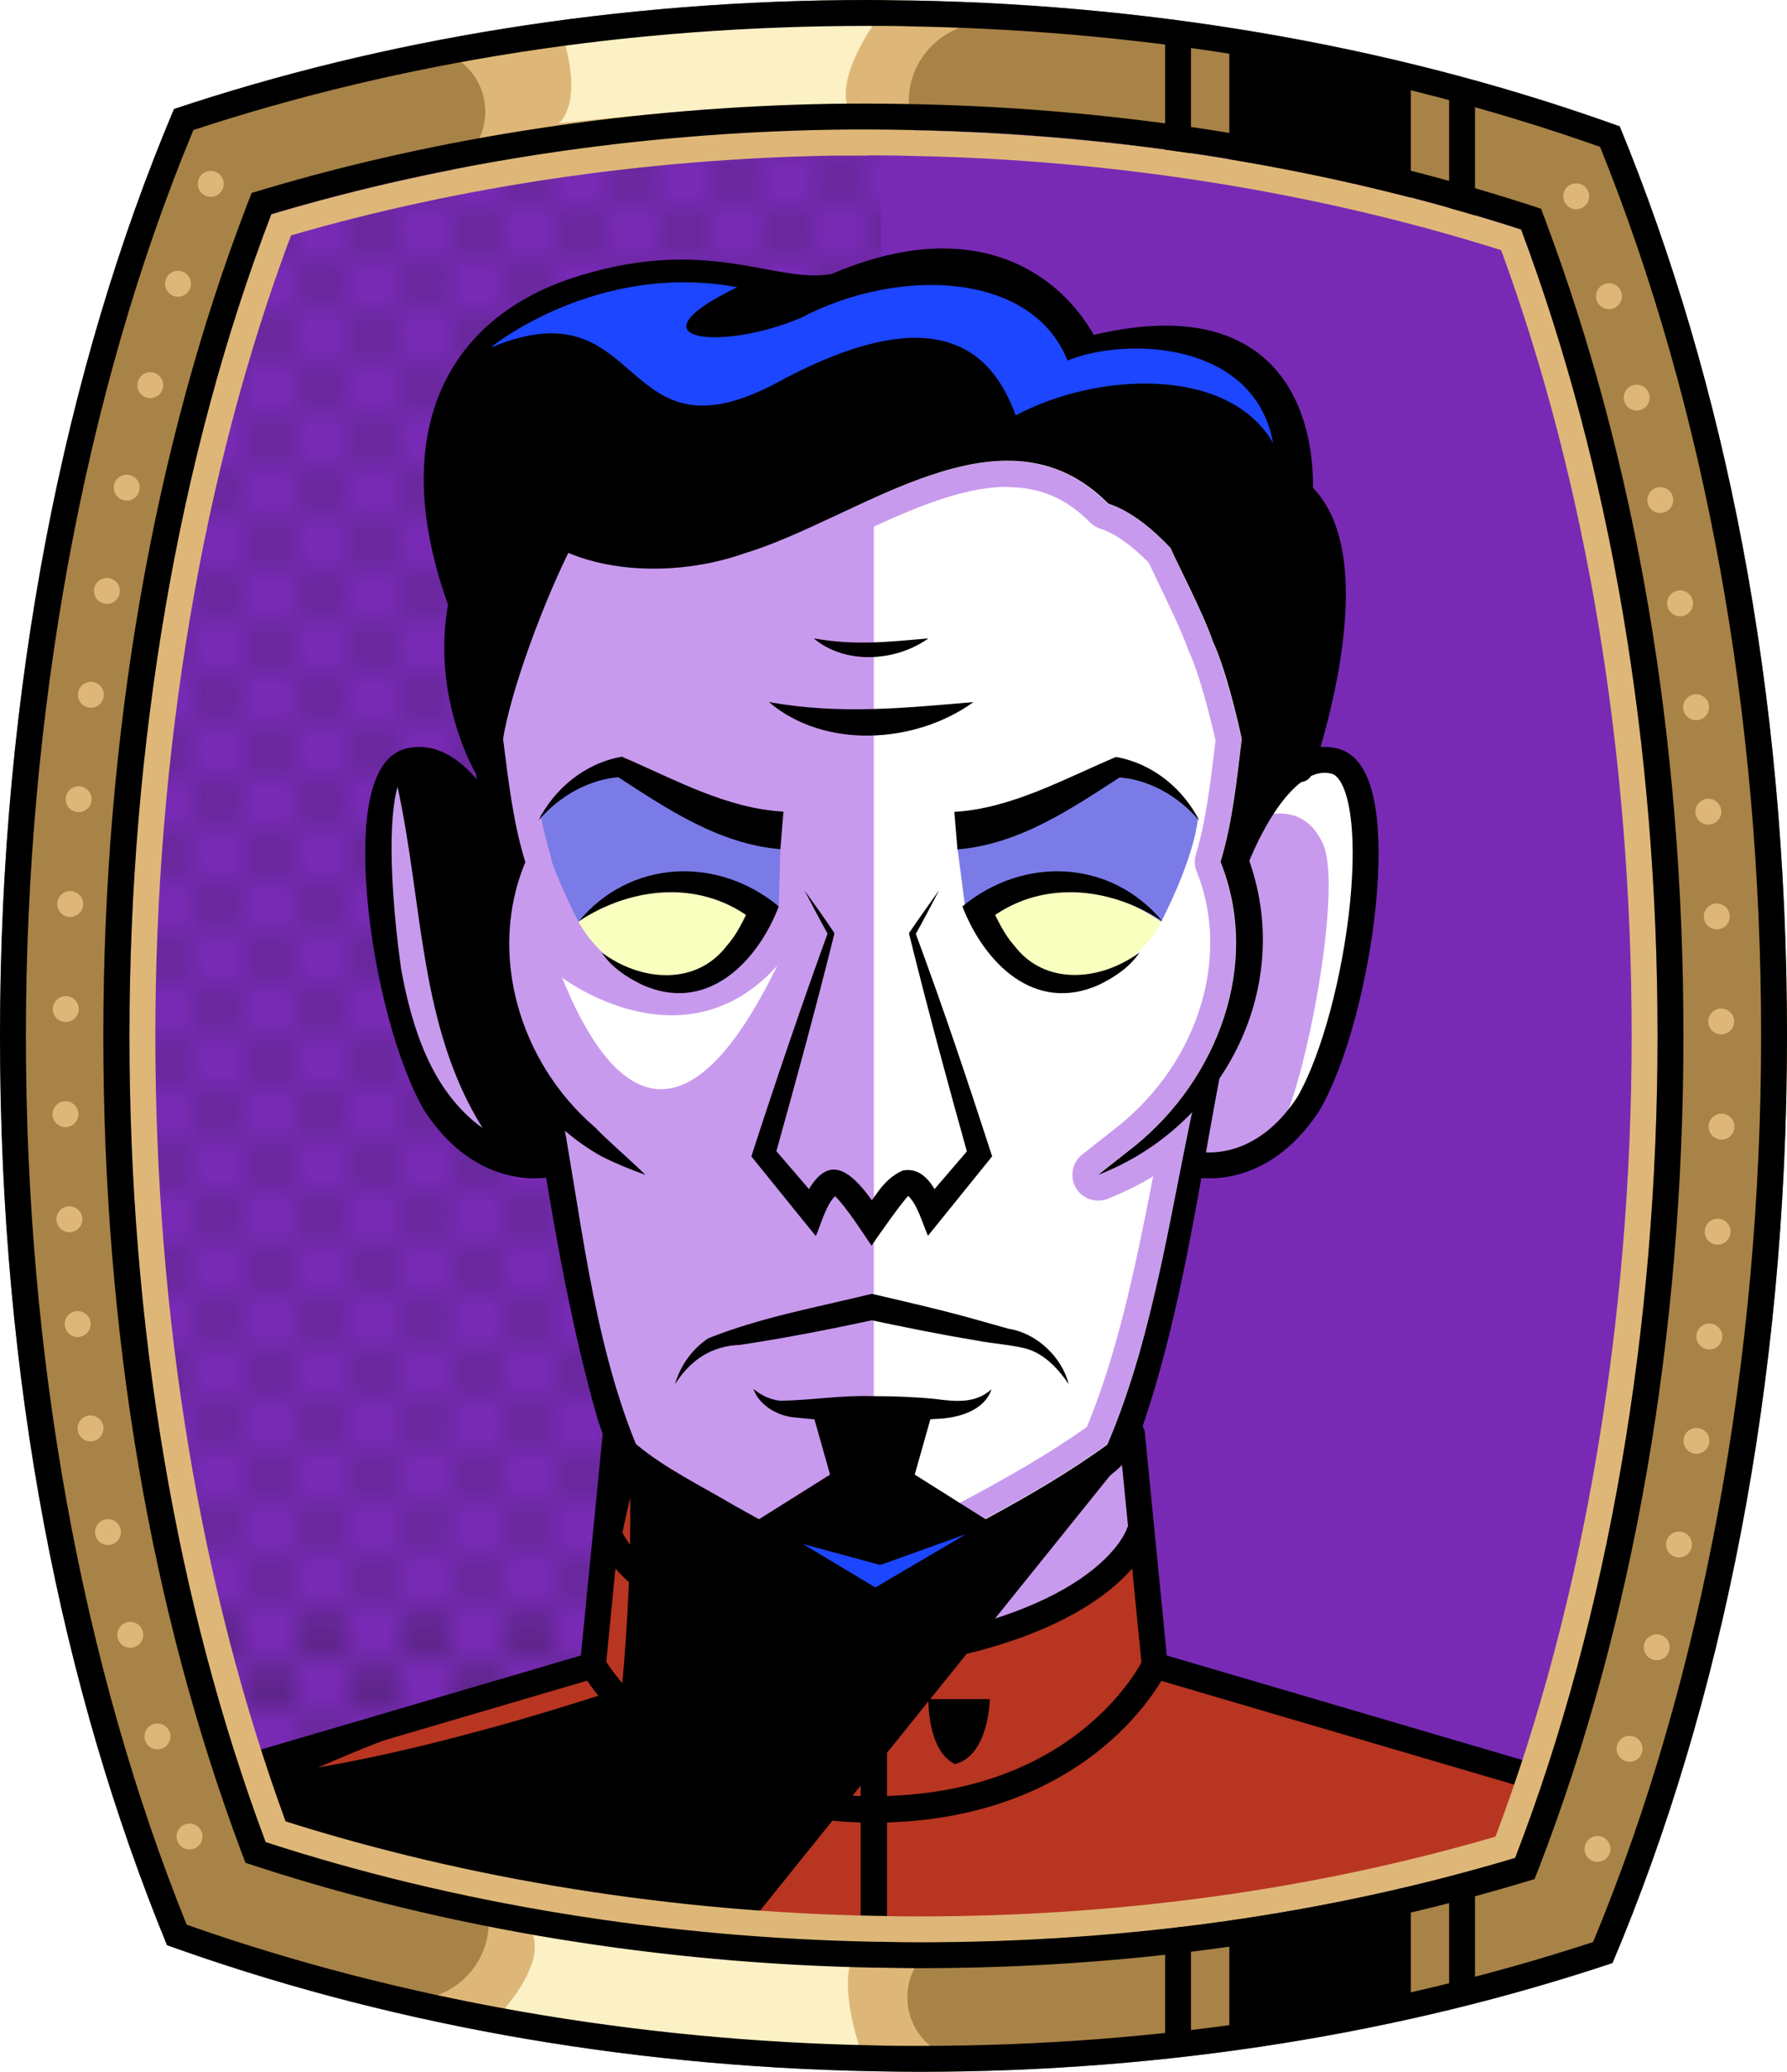 <?xml version="1.0" encoding="UTF-8"?><svg id="Capa_2" xmlns="http://www.w3.org/2000/svg" xmlns:xlink="http://www.w3.org/1999/xlink" viewBox="0 0 69.02 80"><defs><style>.cls-1{fill:#c89aed;}.cls-2{fill:#fff;}.cls-3{fill:#f8ffbf;}.cls-4{fill:#7b7be8;}.cls-5{fill:#a88347;}.cls-6{fill:#782ab5;}.cls-7,.cls-8,.cls-9{stroke:#000;stroke-miterlimit:10;}.cls-7,.cls-8,.cls-9,.cls-10,.cls-11,.cls-12{fill:none;}.cls-8,.cls-9,.cls-10{stroke-linecap:round;}.cls-13{fill:#1c46ff;}.cls-9{stroke-width:1.02px;}.cls-10{stroke:#deb778;stroke-dasharray:0 0 0 4.06;stroke-linejoin:round;}.cls-14{fill:#deb778;}.cls-15{fill:url(#USGS_19_Inundación_de_tierra_2);}.cls-12{stroke:#1d1d1b;stroke-dasharray:0 0 2 2;stroke-width:.3px;}.cls-16{fill:#fcf0c5;}.cls-17{fill:#b83521;}</style><pattern id="USGS_19_Inundación_de_tierra_2" x="0" y="0" width="72" height="72" patternTransform="translate(-164.48 -16135) rotate(-90)" patternUnits="userSpaceOnUse" viewBox="0 0 72 72"><g><rect class="cls-11" width="72" height="72"/><g><line class="cls-12" x1="71" y1="71" x2="144.44" y2="71"/><line class="cls-12" x1="71" y1="67" x2="144.44" y2="67"/><line class="cls-12" x1="71" y1="63" x2="144.44" y2="63"/><line class="cls-12" x1="71" y1="59" x2="144.44" y2="59"/><line class="cls-12" x1="71" y1="55" x2="144.44" y2="55"/><line class="cls-12" x1="71" y1="51" x2="144.44" y2="51"/><line class="cls-12" x1="71" y1="47" x2="144.44" y2="47"/><line class="cls-12" x1="71" y1="43" x2="144.44" y2="43"/><line class="cls-12" x1="71" y1="39" x2="144.44" y2="39"/><line class="cls-12" x1="71" y1="35" x2="144.44" y2="35"/><line class="cls-12" x1="71" y1="31" x2="144.44" y2="31"/><line class="cls-12" x1="71" y1="27" x2="144.44" y2="27"/><line class="cls-12" x1="71" y1="23" x2="144.44" y2="23"/><line class="cls-12" x1="71" y1="19" x2="144.44" y2="19"/><line class="cls-12" x1="71" y1="15" x2="144.44" y2="15"/><line class="cls-12" x1="71" y1="11" x2="144.44" y2="11"/><line class="cls-12" x1="71" y1="7" x2="144.44" y2="7"/><line class="cls-12" x1="71" y1="3" x2="144.44" y2="3"/></g><g><line class="cls-12" x1="-1" y1="71" x2="72.44" y2="71"/><line class="cls-12" x1="-1" y1="67" x2="72.44" y2="67"/><line class="cls-12" x1="-1" y1="63" x2="72.44" y2="63"/><line class="cls-12" x1="-1" y1="59" x2="72.44" y2="59"/><line class="cls-12" x1="-1" y1="55" x2="72.44" y2="55"/><line class="cls-12" x1="-1" y1="51" x2="72.44" y2="51"/><line class="cls-12" x1="-1" y1="47" x2="72.44" y2="47"/><line class="cls-12" x1="-1" y1="43" x2="72.44" y2="43"/><line class="cls-12" x1="-1" y1="39" x2="72.44" y2="39"/><line class="cls-12" x1="-1" y1="35" x2="72.44" y2="35"/><line class="cls-12" x1="-1" y1="31" x2="72.44" y2="31"/><line class="cls-12" x1="-1" y1="27" x2="72.44" y2="27"/><line class="cls-12" x1="-1" y1="23" x2="72.44" y2="23"/><line class="cls-12" x1="-1" y1="19" x2="72.44" y2="19"/><line class="cls-12" x1="-1" y1="15" x2="72.44" y2="15"/><line class="cls-12" x1="-1" y1="11" x2="72.44" y2="11"/><line class="cls-12" x1="-1" y1="7" x2="72.44" y2="7"/><line class="cls-12" x1="-1" y1="3" x2="72.44" y2="3"/><line class="cls-12" x1="1.04" y1="69" x2="74.48" y2="69"/><line class="cls-12" x1="1.04" y1="65" x2="74.48" y2="65"/><line class="cls-12" x1="1.04" y1="61" x2="74.48" y2="61"/><line class="cls-12" x1="1.04" y1="57" x2="74.48" y2="57"/><line class="cls-12" x1="1.04" y1="53" x2="74.48" y2="53"/><line class="cls-12" x1="1.04" y1="49" x2="74.48" y2="49"/><line class="cls-12" x1="1.04" y1="45" x2="74.48" y2="45"/><line class="cls-12" x1="1.04" y1="41" x2="74.48" y2="41"/><line class="cls-12" x1="1.04" y1="37" x2="74.48" y2="37"/><line class="cls-12" x1="1.04" y1="33" x2="74.48" y2="33"/><line class="cls-12" x1="1.04" y1="29" x2="74.48" y2="29"/><line class="cls-12" x1="1.04" y1="25" x2="74.48" y2="25"/><line class="cls-12" x1="1.04" y1="21" x2="74.48" y2="21"/><line class="cls-12" x1="1.04" y1="17" x2="74.48" y2="17"/><line class="cls-12" x1="1.04" y1="13" x2="74.48" y2="13"/><line class="cls-12" x1="1.04" y1="9" x2="74.48" y2="9"/><line class="cls-12" x1="1.04" y1="5" x2="74.48" y2="5"/><line class="cls-12" x1="1.04" y1="1" x2="74.48" y2="1"/></g><g><line class="cls-12" x1="-73" y1="71" x2=".44" y2="71"/><line class="cls-12" x1="-73" y1="67" x2=".44" y2="67"/><line class="cls-12" x1="-73" y1="63" x2=".44" y2="63"/><line class="cls-12" x1="-73" y1="59" x2=".44" y2="59"/><line class="cls-12" x1="-73" y1="55" x2=".44" y2="55"/><line class="cls-12" x1="-73" y1="51" x2=".44" y2="51"/><line class="cls-12" x1="-73" y1="47" x2=".44" y2="47"/><line class="cls-12" x1="-73" y1="43" x2=".44" y2="43"/><line class="cls-12" x1="-73" y1="39" x2=".44" y2="39"/><line class="cls-12" x1="-73" y1="35" x2=".44" y2="35"/><line class="cls-12" x1="-73" y1="31" x2=".44" y2="31"/><line class="cls-12" x1="-73" y1="27" x2=".44" y2="27"/><line class="cls-12" x1="-73" y1="23" x2=".44" y2="23"/><line class="cls-12" x1="-73" y1="19" x2=".44" y2="19"/><line class="cls-12" x1="-73" y1="15" x2=".44" y2="15"/><line class="cls-12" x1="-73" y1="11" x2=".44" y2="11"/><line class="cls-12" x1="-73" y1="7" x2=".44" y2="7"/><line class="cls-12" x1="-73" y1="3" x2=".44" y2="3"/><line class="cls-12" x1="-70.96" y1="69" x2="2.48" y2="69"/><line class="cls-12" x1="-70.96" y1="65" x2="2.48" y2="65"/><line class="cls-12" x1="-70.96" y1="61" x2="2.48" y2="61"/><line class="cls-12" x1="-70.96" y1="57" x2="2.48" y2="57"/><line class="cls-12" x1="-70.96" y1="53" x2="2.48" y2="53"/><line class="cls-12" x1="-70.96" y1="49" x2="2.48" y2="49"/><line class="cls-12" x1="-70.96" y1="45" x2="2.48" y2="45"/><line class="cls-12" x1="-70.96" y1="41" x2="2.48" y2="41"/><line class="cls-12" x1="-70.96" y1="37" x2="2.48" y2="37"/><line class="cls-12" x1="-70.96" y1="33" x2="2.48" y2="33"/><line class="cls-12" x1="-70.96" y1="29" x2="2.48" y2="29"/><line class="cls-12" x1="-70.96" y1="25" x2="2.48" y2="25"/><line class="cls-12" x1="-70.96" y1="21" x2="2.48" y2="21"/><line class="cls-12" x1="-70.96" y1="17" x2="2.48" y2="17"/><line class="cls-12" x1="-70.96" y1="13" x2="2.48" y2="13"/><line class="cls-12" x1="-70.96" y1="9" x2="2.48" y2="9"/><line class="cls-12" x1="-70.96" y1="5" x2="2.48" y2="5"/><line class="cls-12" x1="-70.96" y1="1" x2="2.48" y2="1"/></g></g></pattern></defs><g id="BG"><g><path class="cls-6" d="M64.02,40c0,11.47-1.89,22.39-5.5,31.74-7.2,2.16-14.94,3.26-23.02,3.26-.49,0-.98-.01-1.47-.02h-.17c-8.18-.15-16.29-1.47-23.6-3.85-3.45-9.22-5.26-19.93-5.26-31.13s1.89-22.38,5.48-31.73c6.73-2.01,14.13-3.13,21.6-3.26,.48-.01,.97-.01,1.45-.01,.54,0,1.08,.01,1.63,.02,8.16,.15,16.27,1.47,23.59,3.84,3.46,9.24,5.27,19.95,5.27,31.14Z"/><path class="cls-15" d="M34.03,5.59V74.98h-.17c-8.18-.15-16.29-1.47-23.6-3.85-3.45-9.22-5.26-19.93-5.26-31.13s1.89-22.38,5.48-31.73c6.73-2.01,14.13-3.13,21.6-3.26,.65,.16,1.3,.36,1.95,.58Z"/></g></g><g id="Characters"><g><path class="cls-1" d="M19.49,31.9s-2.03-3.47-4.15-2.37-.25,8.55,.85,11.59,3.13,3.81,5.08,3.72c1.52,7.02,2.62,11.08,2.62,11.08l-.31,3.73s2.83,3.56,9.06,4.23c1.15,1.86,1.07,2.11,1.07,2.11l1.28-2.24s7.01-.8,9.3-4.19c-.51-3.55-.68-4.48-.68-4.48l2.45-10.24s2.71,1.1,5.16-3.38,2.2-10.75,1.1-11.85-3.22-.34-3.22-.34l-1.35-9.22-7.62-4.57-6.52-.34-6.18,1.1-5.58,1.78-3.38,4.91s0,5.16,1.02,8.97Z"/><path class="cls-2" d="M33.75,59.79V18.5s5.21-3.68,8.97-.09c5.03,1.64,5.92,10.14,5.92,10.14l-1.08,5.03s1.08,1.35,.63,4.22-1.62,4.13-1.62,4.13l-3.41,13.82s-3.59,4.31-9.42,4.04Z"/><path d="M18.74,29.55s-1.54-3.27-.9-6.22c-1.92-5.84-1.35-9.43,4.42-11.93,4.62-1.86,7.76,.58,10.52-.51s6.6-1.22,9.3,2.56c5.9-1.54,8.21,1.8,8.14,5.64,2.44,3.01,1.03,7.89,.19,10.2-2.12,2.18-2.37,3.01-2.37,3.01,0,0,.58-2.56,.32-4.55s-2.89-7.05-2.89-7.05l-2.31-1.8s-1.92-3.4-7.05-1.22-10.52,5.39-14.68,3.08c-1.28,3.59-2.5,6.41-2.69,8.79Z"/><path class="cls-17" d="M23.58,59.66s2.68,3.29,9.06,4.23c1.11,2.18,1.07,2.48,1.07,2.48l1.27-2.62s6.04-.13,8.85-4.36c.94,4.23,.87,5.1,.87,5.1l14.76,4.23-.67,6.31s-17.71,1.95-30.66,1.54-18.72-4.29-18.72-4.29v-3.96l13.55-4.02,.6-4.63Z"/><path class="cls-3" d="M29.54,35.06s-4.46-2.15-7.2,.54c1.37,2.38,4.67,3.82,7.2-.54Z"/><path class="cls-3" d="M37.67,35.06s4.46-2.15,7.2,.54c-1.37,2.38-4.67,3.82-7.2-.54Z"/><path class="cls-4" d="M30.16,32.11l-.08,2.88s-3.67-2.17-7.74,.6c-1.36-2.66-1.52-4.06-1.52-4.06,0,0,1.52-1.73,3.21-1.81,2.72,1.4,6.13,2.39,6.13,2.39Z"/><path class="cls-4" d="M36.97,32.67l.32,2.45s3.48-2.3,7.56,.47c1.36-2.66,1.42-4.02,1.42-4.02,0,0-1.42-1.77-3.11-1.85-2.72,1.4-6.19,2.95-6.19,2.95Z"/><polygon points="43.58 56.1 28.58 74.74 10.72 71.7 9.77 68.49 22.69 64.42 23.89 55.93 33.52 61.13 43.58 56.1"/><path class="cls-17" d="M24.34,57.8c.03,2.48-.1,4.94-.32,7.39-1.97,.63-3.95,1.25-5.96,1.77-1.9,.51-3.82,.95-5.77,1.29,1.81-.8,3.65-1.5,5.52-2.13,1.86-.64,3.74-1.2,5.63-1.74l-.33,.4c.3-2.34,.69-4.67,1.24-6.99h0Z"/><path d="M19.65,33.07s-1.62-4.47-4-3.52c-2.19,1.62-.1,10.19,.67,11.9s2.48,3.46,4.95,3.39c-.19-1.78-.29-2.44-.29-2.44,0,0-3.05-4.85-1.33-9.33Z"/><path class="cls-1" d="M38.91,18.81h0c1.25,0,2.27,.43,3.19,1.36,.12,.12,.26,.2,.41,.25,.54,.17,1.18,.62,1.86,1.31,.09,.19,.21,.45,.35,.74,.4,.82,.94,1.95,1.18,2.64,.01,.03,.02,.06,.04,.09,.17,.36,.52,1.28,1.01,3.39l-.03,.24c-.17,1.41-.34,2.87-.73,4.16-.07,.22-.06,.45,.03,.66,1.32,3.28,.08,7.32-3,9.81l-1.42,1.12c-.39,.31-.49,.85-.25,1.28,.18,.32,.52,.5,.87,.5,.12,0,.24-.02,.36-.07,.61-.24,1.2-.53,1.76-.87,0,.02,0,.04-.01,.05-.64,3.25-1.31,6.62-2.55,9.63-1.96,1.39-4.17,2.55-6.31,3.67-.67,.35-1.34,.7-2,1.06-1.6-.84-3.21-1.71-4.77-2.58-.32-.19-.66-.38-1-.56-.87-.49-1.77-.99-2.51-1.57-1.14-2.9-1.69-6.2-2.21-9.4,.51,.24,1.02,.43,1.42,.58,.11,.04,.23,.06,.34,.06,.33,0,.66-.17,.84-.46,.25-.4,.19-.91-.14-1.24-.32-.32-.65-.62-.97-.91-.35-.32-.69-.62-.99-.93-.02-.02-.04-.04-.06-.06-2.68-2.32-3.67-6.06-2.4-9.1,.09-.22,.1-.46,.03-.68-.41-1.33-.6-2.82-.78-4.27l-.02-.17c.25-1.43,1.09-3.87,2.02-5.95,.86,.24,1.81,.37,2.79,.37,1.28,0,2.62-.22,3.75-.62,1.22-.37,2.47-.95,3.78-1.56,2.07-.97,4.22-1.98,6.11-1.98m0-1c-3.35,0-7.06,2.65-10.2,3.59-1.01,.36-2.22,.57-3.44,.57-1.14,0-2.3-.18-3.32-.61-1.07,2.2-2.23,5.39-2.51,7.17,.2,1.58,.39,3.25,.86,4.76-1.48,3.56-.21,7.75,2.67,10.24,.61,.63,1.33,1.21,1.97,1.85-.58-.21-1.16-.44-1.71-.73-.5-.28-.97-.61-1.41-.99,.7,4.06,1.21,8.34,2.74,12.09,1.12,.95,2.55,1.64,3.83,2.39,1.75,.97,3.51,1.92,5.28,2.85,3.06-1.68,6.29-3.17,9.11-5.22,1.72-4.03,2.36-8.53,3.28-12.85-1,1.06-2.24,1.91-3.65,2.46l1.42-1.12c3.2-2.59,4.89-7.03,3.31-10.97,.46-1.51,.63-3.17,.82-4.75-.14-.61-.62-2.68-1.11-3.75-.38-1.09-1.4-3.06-1.64-3.62-.65-.69-1.5-1.42-2.4-1.7-1.2-1.21-2.52-1.66-3.9-1.66h0Z"/><path class="cls-2" d="M48.7,31.54s1.63-.67,2.4,1.05-.67,9.2-1.63,10.93c3.55-4.12,3.45-10.54,3.26-12.46s-2.3-2.59-4.03,.48"/><path class="cls-2" d="M21.71,37.75s4.68,3.56,8.31-.46c-3.69,7.58-6.53,4.88-8.31,.46Z"/><path d="M22.12,21.01c-1.12,2.19-2.39,5.65-2.69,7.52,.2,1.58,.39,3.25,.86,4.76-1.48,3.55-.21,7.75,2.68,10.23,.61,.63,1.33,1.22,1.96,1.85-.57-.21-1.15-.44-1.7-.72-3.97-2.22-5.68-7.35-4.15-11.61,0,0,0,.44,0,.44-.47-1.65-.68-3.28-.84-4.96,.45-2.89,1.66-5.45,3.01-7.99,0,0,.88,.47,.88,.47h0Z"/><path class="cls-7" d="M19.65,33.28s-1.62-4.45-3.85-3.89-1.02,9.72,1.02,13.24c1.94,2.96,4.44,2.31,4.44,2.31"/><path d="M47.1,41.63c-.91,4.82-1.57,9.72-3.29,14.35-.82,1.34-2.89,2.07-4.18,2.93-1.97,1.1-3.96,2.16-5.96,3.21-1.93-1.02-3.86-2.05-5.77-3.11-1.4-.85-2.88-1.49-4.11-2.62-.42-.6-.52-1.08-.71-1.6-1.17-4.08-1.8-8.2-2.5-12.37,0,0,.99-.15,.99-.15,.85,4.46,1.28,9.3,2.99,13.49,1.12,.94,2.55,1.63,3.83,2.39,1.82,1.02,3.66,2,5.51,2.98,0,0-.47,0-.47,0,3.13-1.73,6.45-3.25,9.34-5.35,1.91-4.47,2.49-9.53,3.59-14.27,0,0,.73,.13,.73,.13h0Z"/><path class="cls-7" d="M47.7,33.28s1.62-4.45,3.85-3.89,1.02,9.72-1.02,13.24c-1.94,2.96-4.44,2.31-4.44,2.31"/><path d="M36.27,34.38c-.3,.58-.6,1.15-.92,1.72v-.1c1.06,2.86,2.03,5.75,2.97,8.65-.48,.59-2.02,2.5-2.48,3.07-.2-.46-.43-1.29-.81-1.58,0,0,.05,.01,.08,0-.32,.34-1.07,1.41-1.45,1.96-.43-.63-.92-1.42-1.44-1.95-.09-.07,.03,.02,.09-.01-.38,.29-.6,1.13-.8,1.59,0,0-.52-.64-.52-.64l-1.82-2.25-.15-.19c.94-2.9,1.92-5.78,2.96-8.65,0,0,.01,.1,.01,.1-.32-.57-.62-1.15-.92-1.72,.39,.54,.78,1.08,1.15,1.64v.06c-.72,2.89-1.5,5.75-2.3,8.61,0,0-.08-.41-.08-.41l1.88,2.19-.82,.15c1.04-2.53,2.1-1.33,3.18,.32,0,0-.83,0-.83,0,.51-.63,.81-1.38,1.61-1.74,.89-.17,1.31,.79,1.57,1.42,0,0-.82-.14-.82-.14l1.88-2.19-.08,.41c-.8-2.86-1.58-5.73-2.29-8.61,0,0-.01-.06-.01-.06,.37-.55,.76-1.09,1.15-1.64h0Z"/><path d="M41.28,53.45c-.4-.59-.9-1.11-1.51-1.33-.51-.18-1.49-.24-2.06-.36-1.4-.23-2.77-.51-4.14-.8h.2c-1.7,.37-3.45,.71-5.18,.97-1.1,.04-1.91,.57-2.52,1.52,.2-.69,.63-1.33,1.28-1.77,2.02-.81,4.2-1.2,6.32-1.72,1.43,.33,2.86,.66,4.26,1.06l1.03,.29c1.09,.17,2.06,1.1,2.32,2.15h0Z"/><path d="M38.3,53.63c-.28,.87-1.34,1.14-2.17,1.16-1.82,.16-3.65,.14-5.46-.06-.66-.06-1.36-.48-1.57-1.1,.32,.27,.68,.42,1.04,.46,1.18-.02,2.38-.22,3.56-.18,.81,0,1.62,.03,2.43,.11,.76,.1,1.55,.19,2.17-.38h0Z"/><path d="M20.36,18.88c.38,.73,1.33,1.29,2.15,1.55,2.97,1.07,5.85,.06,8.68-1.34,3.68-1.71,9.01-4.29,12.39-.58,0,0-.26-.17-.26-.17,1.18,.45,2.08,1.21,2.87,2.14,1.27,2.58,2.43,5.16,2.87,8.04-.17,1.67-.4,3.29-.87,4.93,0,0,0-.38,0-.38,1.87,5-.92,10.42-5.78,12.3,0,0,1.42-1.12,1.42-1.12,3.2-2.59,4.89-7.03,3.31-10.97,.46-1.51,.63-3.17,.82-4.75-.13-.61-.61-2.68-1.11-3.75-.37-1.09-1.4-3.06-1.64-3.62-.65-.69-1.5-1.42-2.4-1.71-4.1-4.14-9.66,.61-14.1,1.93-2.92,1.04-7.52,.88-9.29-2.18-.28-.66,.7-1.04,.94-.35h0Z"/><path class="cls-8" d="M18.79,29.58s-1.64-2.8-.97-6.27c-2.31-6.33-.3-10.65,4.69-12.18s7.31,.37,9.74-.06c5.3-2.31,8.46-.12,9.74,2.44,7.73-2.01,8.28,3.47,8.22,5.54,2.86,2.56,0,10.65,0,10.65"/><polyline class="cls-8" points="23.78 55.37 22.9 64.31 8.54 68.53"/><polyline class="cls-8" points="43.72 55.37 44.6 64.31 58.96 68.53"/><path class="cls-9" d="M44,59.21s-1.04,3.37-9.09,4.61c-.35,.69-.77,1.51-1.16,2.25-.39-.74-.82-1.56-1.17-2.25-8.04-1.24-9.08-4.61-9.08-4.61"/><path class="cls-9" d="M22.9,64.31s3.25,5.56,10.8,5.56c8.29,0,10.9-5.56,10.9-5.56"/><line class="cls-9" x1="33.75" y1="66.07" x2="33.75" y2="74.97"/><path d="M29.41,65.61h2.36s-.03,2.18-1.35,2.51c-1.08-.54-1.02-2.51-1.02-2.51Z"/><path d="M35.87,65.61h2.36s-.03,2.18-1.35,2.51c-1.08-.54-1.02-2.51-1.02-2.51Z"/><path d="M20.8,31.68c.59-1.19,1.77-2.21,3.22-2.46,2.03,.87,4.03,2,6.24,2.12l-.12,1.45c-2.4-.2-4.41-1.58-6.34-2.83l.23,.04c-1.23,.06-2.41,.72-3.22,1.67h0Z"/><path d="M46.31,31.68c-.81-.96-1.99-1.62-3.22-1.67,0,0,.23-.04,.23-.04-1.93,1.25-3.94,2.63-6.34,2.83l-.12-1.45c2.2-.13,4.21-1.26,6.24-2.12,1.45,.25,2.63,1.27,3.22,2.46h0Z"/><path d="M22.35,35.58c1.99-2.4,5.37-2.54,7.73-.58-.84,2.18-2.79,4.14-5.27,3.03-.62-.3-1.2-.69-1.57-1.25,1.54,1.14,3.66,1.28,4.83-.26,.39-.43,.65-.99,.91-1.54l.16,.59c-2-1.6-4.68-1.38-6.8,.01h0Z"/><path d="M44.91,35.58c-2.11-1.39-4.8-1.61-6.8-.01,0,0,.16-.59,.16-.59,.26,.55,.52,1.11,.91,1.54,1.16,1.53,3.29,1.39,4.83,.26-.37,.56-.95,.95-1.57,1.25-2.48,1.11-4.42-.84-5.27-3.03,2.37-1.96,5.74-1.82,7.73,.58h0Z"/><path d="M29.7,27.11c2.73,.49,5.2,.23,7.9,0-2.23,1.61-5.74,1.84-7.9,0h0Z"/><path d="M31.43,24.65c1.55,.28,2.88,.14,4.43,0-1.26,.9-3.21,1.03-4.43,0h0Z"/><polygon points="28.86 58.95 32.06 56.94 31.39 54.57 36 54.57 35.33 56.94 38.52 58.95 33.67 61.56 28.86 58.95"/><path class="cls-1" d="M15.35,30.36c1,4.59,.83,9.26,3.29,13.2-1.97-1.41-2.74-3.89-3.15-6.16-.27-1.92-.6-5.38-.13-7.04h0Z"/><path class="cls-13" d="M19,13.38s4.06-3.29,9.47-2.29c-4.35,2.12-.53,2.47,2.47,1.18,3.82-2,8.94-1.76,10.29,1.65,2.35-.94,7.23-.71,7.94,3.18-1.76-3-6.83-2.72-9.94-1.06-.88-2.41-2.94-4.65-9.17-1.29s-5.06-3.82-11.05-1.35Z"/><polygon class="cls-13" points="37.31 59.24 33.81 61.3 31.01 59.62 34 60.43 37.31 59.24"/></g></g><g id="Frame"><path class="cls-5" d="M62.56,4.88C54.4,1.94,45.12,.2,35.25,.02c-.57-.01-1.15-.02-1.72-.02C23.88,0,14.77,1.52,6.72,4.21,2.49,14.22,0,26.6,0,40s2.39,25.22,6.45,35.11c8.16,2.94,17.45,4.69,27.32,4.87,.58,.01,1.15,.02,1.73,.02,9.63,0,18.73-1.51,26.78-4.2,4.24-10.01,6.74-22.39,6.74-35.8s-2.4-25.24-6.46-35.12Zm-4.04,66.86c-7.2,2.16-14.94,3.26-23.02,3.26-.49,0-.98-.01-1.47-.02h-.17c-8.18-.15-16.29-1.47-23.6-3.85-3.45-9.22-5.26-19.93-5.26-31.13s1.89-22.38,5.48-31.73c6.73-2.01,14.13-3.13,21.6-3.26,.48-.01,.97-.01,1.45-.01,.54,0,1.08,.01,1.63,.02,8.16,.15,16.27,1.47,23.59,3.84,3.46,9.24,5.27,19.95,5.27,31.14s-1.89,22.39-5.5,31.74Z"/><path class="cls-14" d="M17.21,2.06h0c1.63,.63,2.06,2.75,.81,3.97l-1.26,1.22s8.35-2.37,18.84-1.69h0c-1-1.49-.45-3.52,1.14-4.34l1-.51S28.26-.43,17.21,2.06Z"/><path class="cls-16" d="M21.81,1.66s.7,2.18-.22,3.1c3.77-.41,7.98-.74,11.12-.74-.33-1.33,1.26-3.4,1.26-3.4,0,0-6.17-.26-12.16,1.03Z"/><path class="cls-14" d="M36.25,79.21h0c-1.52-.87-1.62-3.03-.2-4.04l1.43-1.02s-8.61,1.07-18.88-1.19h0c.76,1.63-.09,3.55-1.79,4.11l-1.07,.36s9.19,2.56,20.5,1.78Z"/><path class="cls-16" d="M19.28,77.8s1.76-1.83,1.3-3.09c4.43,.69,9.11,1.14,12.25,1.14-.33,1.33,.44,3.4,.44,3.4,0,0-8-.16-13.99-1.45Z"/><polygon points="47.48 1.77 47.48 6.73 54.49 8.44 54.49 2.62 47.48 1.77"/><line class="cls-7" x1="45.5" y1="1.23" x2="45.5" y2="6.29"/><line class="cls-7" x1="56.47" y1="3.67" x2="56.47" y2="8.73"/><polygon points="47.48 78.74 47.48 73.78 54.49 72.07 54.49 77.88 47.48 78.74"/><line class="cls-7" x1="45.5" y1="79.28" x2="45.5" y2="74.21"/><line class="cls-7" x1="56.47" y1="76.84" x2="56.47" y2="71.77"/><path d="M33.53,1c.56,0,1.14,0,1.7,.02,9.39,.17,18.33,1.74,26.57,4.65,4.07,10.08,6.22,21.94,6.22,34.33s-2.24,24.79-6.49,34.99c-8.12,2.66-16.87,4.01-26.03,4.01-.56,0-1.12,0-1.71-.02-9.25-.17-18.42-1.78-26.58-4.66C3.15,64.25,1,52.39,1,40S3.23,15.21,7.47,5.02C15.6,2.35,24.37,1,33.53,1m0-1C23.88,0,14.77,1.52,6.72,4.21,2.49,14.22,0,26.6,0,40s2.39,25.22,6.45,35.11c8.16,2.94,17.45,4.69,27.32,4.87,.58,.01,1.15,.02,1.73,.02,9.63,0,18.73-1.51,26.78-4.2,4.24-10.01,6.74-22.39,6.74-35.8s-2.4-25.24-6.46-35.12C54.4,1.94,45.12,.2,35.25,.02c-.57,0-1.15-.02-1.72-.02h0Z"/><path class="cls-14" d="M33.53,6c.52,0,1.04,0,1.61,.02,7.87,.14,15.75,1.4,22.84,3.64,3.3,9,5.04,19.47,5.04,30.34s-1.82,21.82-5.26,30.92c-6.98,2.04-14.47,3.08-22.26,3.08-.48,0-.97,0-1.47-.02h-.15c-7.89-.14-15.78-1.41-22.85-3.65-3.29-8.99-5.03-19.46-5.03-30.33s1.81-21.79,5.24-30.91c6.5-1.89,13.7-2.95,20.86-3.08,.47,0,.96,0,1.43,0m0-1c-.48,0-.97,0-1.45,.01-7.47,.13-14.87,1.25-21.6,3.26-3.59,9.35-5.48,20.26-5.48,31.73s1.81,21.91,5.26,31.13c7.31,2.38,15.42,3.7,23.6,3.85h.17c.49,.01,.98,.02,1.47,.02,8.08,0,15.82-1.1,23.02-3.26,3.61-9.35,5.5-20.27,5.5-31.74s-1.81-21.9-5.27-31.14c-7.32-2.37-15.43-3.69-23.59-3.84-.55,0-1.09-.02-1.63-.02h0Z"/><path d="M33.53,5c.54,0,1.08,.01,1.63,.02,8.16,.15,16.27,1.47,23.59,3.84,3.46,9.24,5.27,19.95,5.27,31.14s-1.89,22.39-5.5,31.74c-7.2,2.16-14.94,3.26-23.02,3.26-.49,0-.98-.01-1.47-.02h-.17c-8.18-.15-16.29-1.47-23.6-3.85-3.45-9.22-5.26-19.93-5.26-31.13s1.89-22.38,5.48-31.73c6.73-2.01,14.13-3.13,21.6-3.26,.48-.01,.97-.01,1.45-.01m0-1c-.49,0-.98,0-1.47,.01-7.51,.13-15.07,1.27-21.87,3.3l-.47,.14-.18,.46c-3.63,9.45-5.55,20.55-5.55,32.09s1.84,22.17,5.32,31.48l.17,.45,.46,.15c7.37,2.4,15.63,3.75,23.89,3.9h.19c.48,.01,.97,.02,1.47,.02,8.16,0,16-1.11,23.31-3.3l.47-.14,.18-.46c3.64-9.43,5.57-20.53,5.57-32.1s-1.84-22.17-5.33-31.49l-.17-.45-.46-.15c-7.39-2.39-15.65-3.74-23.88-3.89-.58-.01-1.12-.02-1.65-.02h0Z"/><path class="cls-10" d="M8.14,7.1s-12.66,32.94,0,66.06"/><path class="cls-10" d="M60.88,7.58s12.66,32.94,0,66.06"/></g></svg>